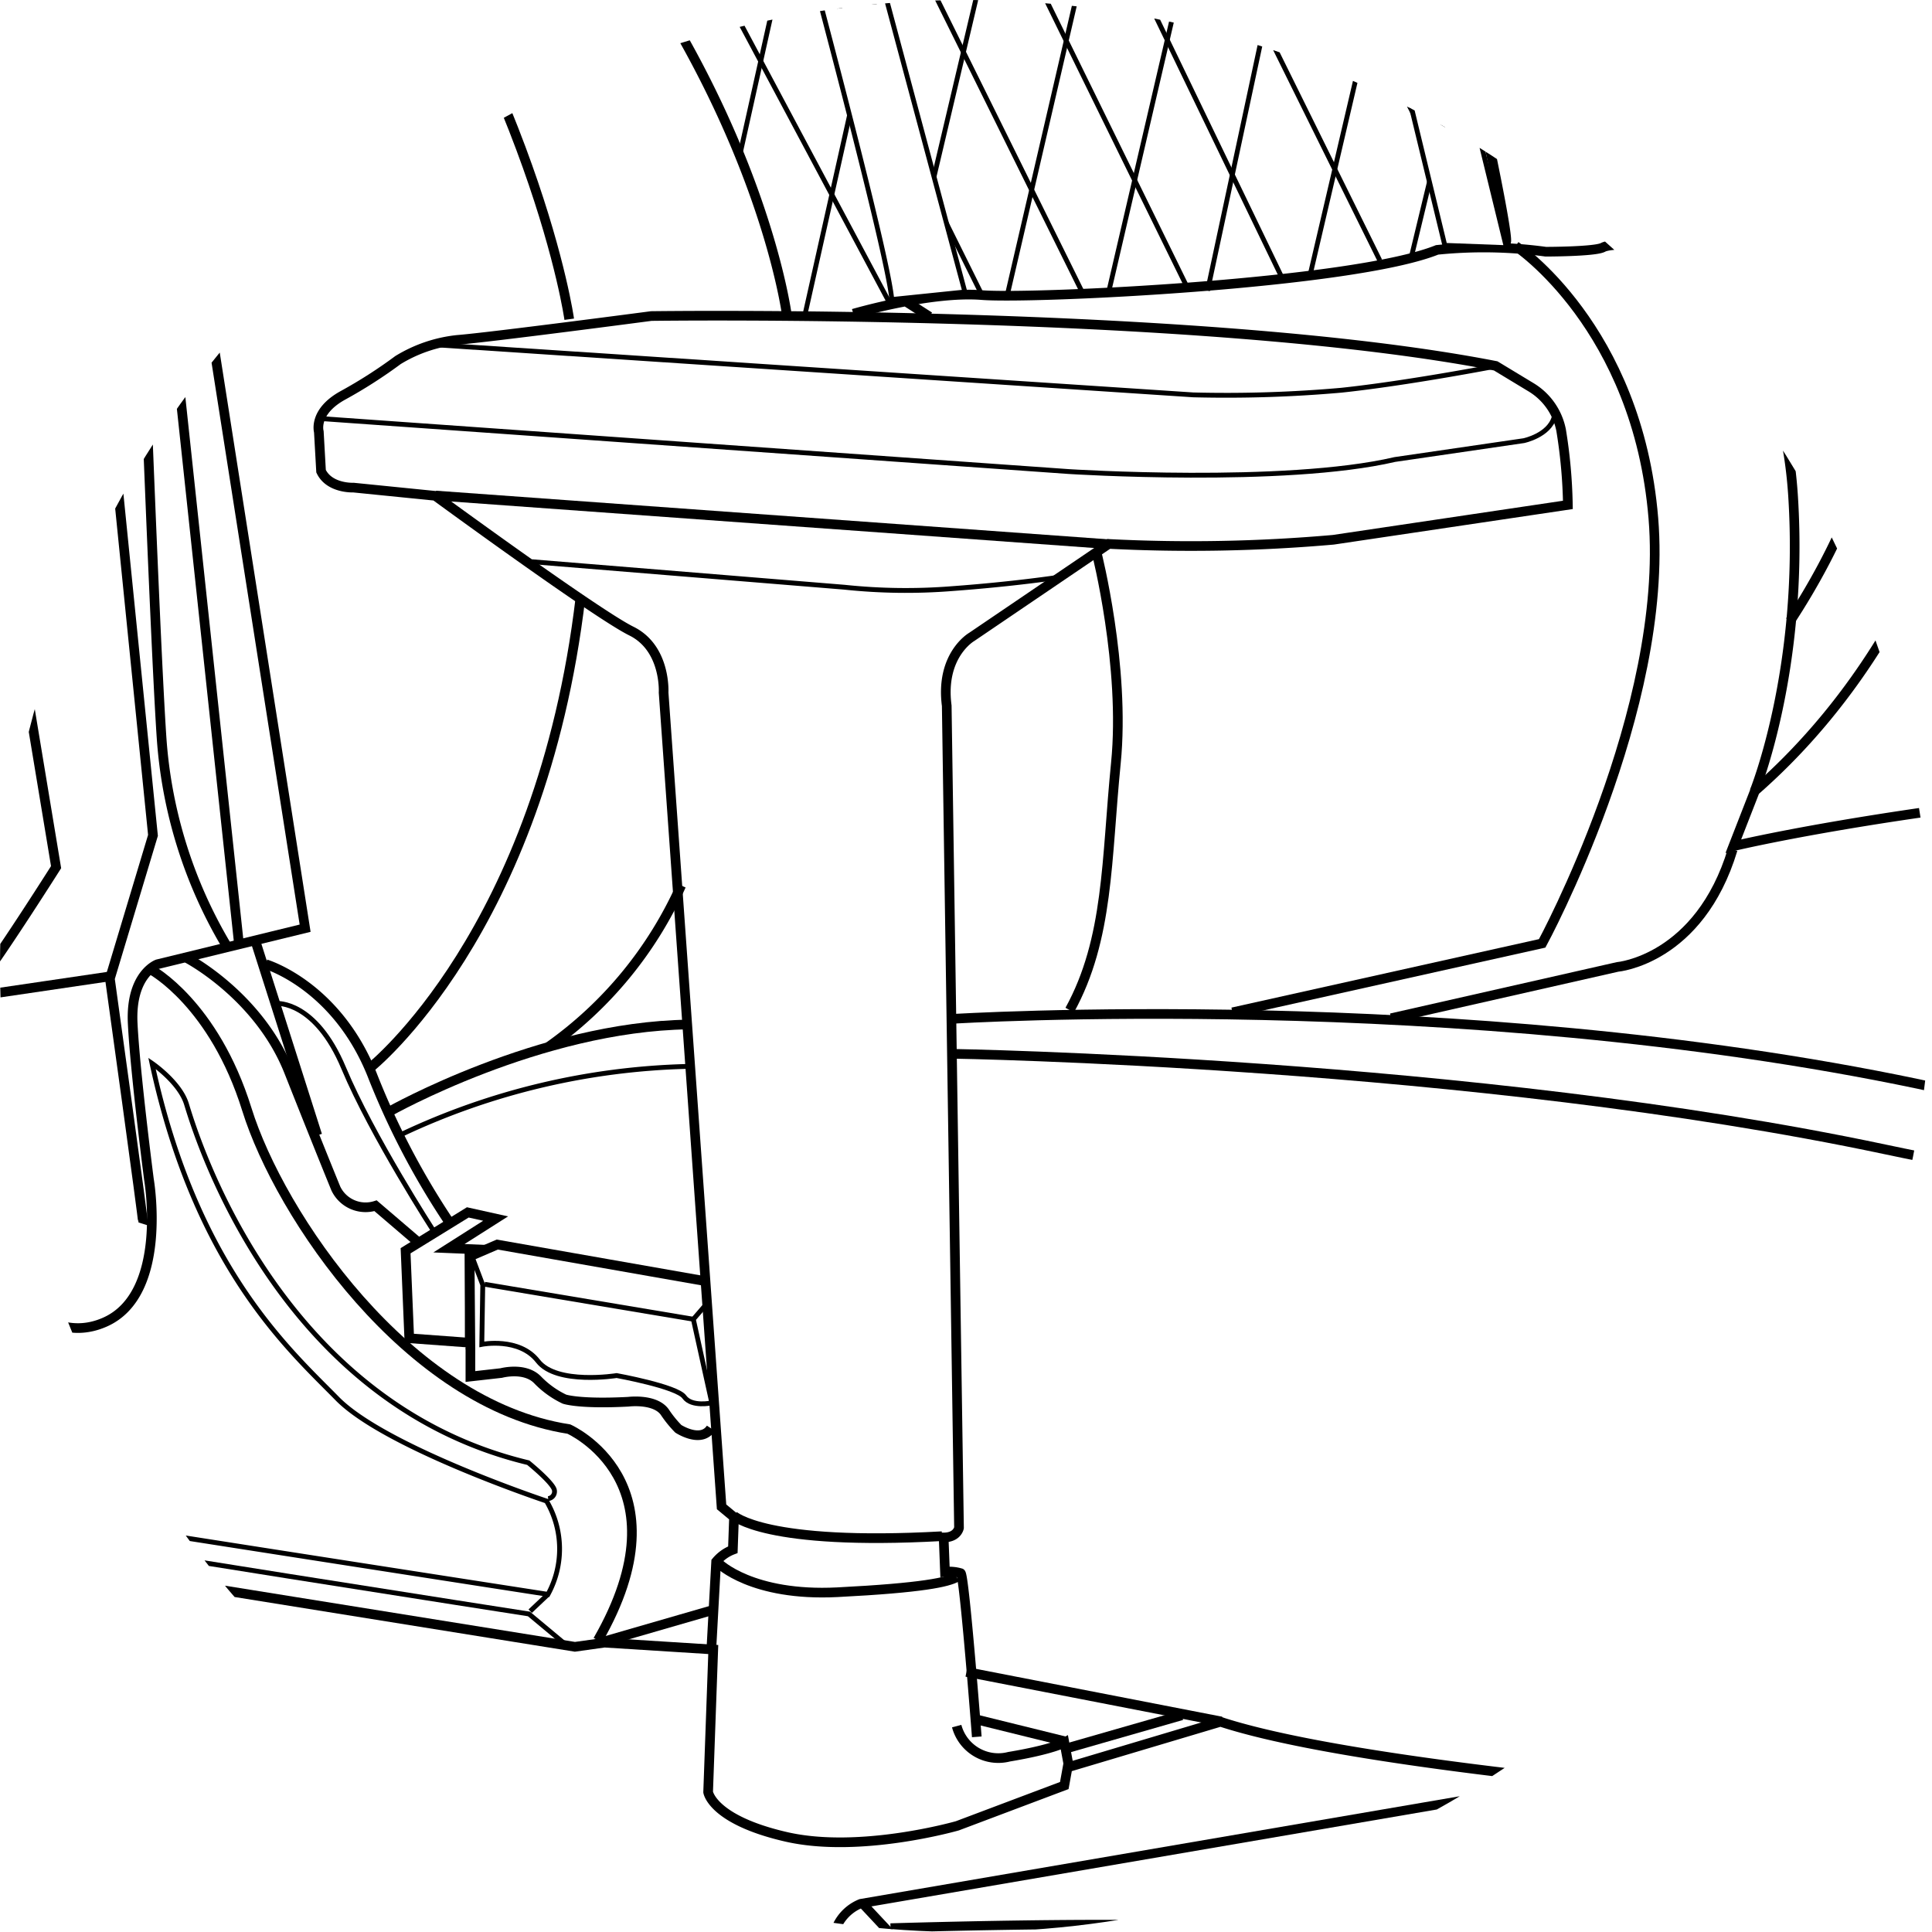 <svg xmlns="http://www.w3.org/2000/svg" xmlns:xlink="http://www.w3.org/1999/xlink" viewBox="0 0 200 200">
  <defs>
    <style>
      .cls-1, .cls-10, .cls-3, .cls-6 {
        fill: #fff;
      }

      .cls-2 {
        clip-path: url(#clip-path);
      }

      .cls-10, .cls-3, .cls-4, .cls-5, .cls-6, .cls-7, .cls-8, .cls-9 {
        stroke: #000;
        stroke-miterlimit: 10;
      }

      .cls-3, .cls-4 {
        stroke-width: 0.95px;
      }

      .cls-4, .cls-5, .cls-7, .cls-8, .cls-9 {
        fill: none;
      }

      .cls-5 {
        stroke-width: 0.48px;
      }

      .cls-10, .cls-8 {
        stroke-width: 0.5px;
      }

      .cls-9 {
        stroke-width: 0.75px;
      }
    </style>
    <clipPath id="clip-path">
      <circle id="Ellipse_36" data-name="Ellipse 36" class="cls-1" cx="100" cy="100" r="100" transform="translate(60 1937)"/>
    </clipPath>
  </defs>
  <g id="braco_4d" data-name="braco 4d" class="cls-2" transform="translate(-60 -1937)">
    <g id="Group_130" data-name="Group 130" transform="translate(15 -314)">
      <rect id="Rectangle_829" data-name="Rectangle 829" class="cls-1" width="450" height="703" transform="translate(0 1950)"/>
      <g id="Prime_evo_diagonal" data-name="Prime evo diagonal" transform="translate(13.516 1966.477)">
        <g id="diagonal">
          <path id="Path_4566" data-name="Path 4566" class="cls-3" d="M206.62,542.35l45.61-7.07a4.68,4.68,0,0,1,2.36-1.76c1.31-.26,17.69-2.65,17.69-2.65l5.85-.09a3.83,3.83,0,0,1,2.35,2.11l1.23,2.07,1.54,3,.95,12.22s-3.85,1.79-12,1.32c0,0-5-.46-6-1.94l-21.93,6.53,65,13.24,1.36-.86,39.57,8.12.44,1.31a3.25,3.25,0,0,1,2.59,1.93l1.41,18.06-7.25,2.32-9.51-1.29s-2.75-.56-3.74-2.69l-.07-4.47L222.64,575.89s-18.53-1.45-21.06,4.91l-2.71,54.06L188.75,637l-11.66-2-.1-54.07s1-6.16-19.41-4.9l-113,16.43.06,3.81s.15,2.21-3.65,3.28a63.778,63.778,0,0,1-9.89,1.52L24,598.55l1.13-16.49a3.48,3.48,0,0,1,2.45-3.38l1-1.44,40-8.24,1,1.06,66-13.82L115.18,550s-1.52,2.53-11.91,1.91c0,0-5.38-.46-6.17-1.64l.66-11.47,3.59-7.33a5.1,5.1,0,0,1,3.93-1.14l19,2.59a12.411,12.411,0,0,1,4.87,2.37l42.9,7"/>
          <path id="Path_4567" data-name="Path 4567" class="cls-3" d="M181.16,508.05v1.38a22.5,22.5,0,0,0,14.25-.21v-1.38a12.71,12.71,0,0,1,7.19,1.74l.42,4.53a2.16,2.16,0,0,1,1,1.06l.23,3.16a3.7,3.7,0,0,1,1.33,1.3l1,26.3c1.1,1.6.64,2.5.64,2.5-3,4.4-17.12,4.61-17.12,4.61-17.07.14-18.39-4-18.58-5.27a1.64,1.64,0,0,1,.87-1.75l-.06-3.46s.22-21.31.27-22.32S174,519,174,519l.31-3.52c0-.6,1.06-.73,1.06-.73l.29-4.48c.4-1.26,5.76-2.18,5.76-2.18"/>
          <path id="Path_4568" data-name="Path 4568" class="cls-4" d="M174.7,515.41s16.54,6.64,28.76-.43"/>
          <path id="Path_4569" data-name="Path 4569" class="cls-4" d="M173.37,519.57s1,5.16,16.9,4.68S205,518.7,205,518.7"/>
          <path id="Path_4570" data-name="Path 4570" class="cls-4" d="M99.26,536.19s-.15.92.53,1.15,16.93,3.77,16.93,3.77a2.16,2.16,0,0,0,1.58-.55,45.869,45.869,0,0,0,2.28-4.33s1-1.84,2.17-1.46c0,0,4.34.38,6,.55"/>
          <path id="Path_4571" data-name="Path 4571" class="cls-4" d="M252.43,535.42a6.06,6.06,0,0,0,2.19-.27c1.14-.38,3.84-1.29,5.21.4a7.5,7.5,0,0,1,1.61,3.36,2.12,2.12,0,0,0,2.49,2c2.26-.39,17.26-3.24,17.26-3.24s1.11-.46,1-1.45"/>
          <path id="Path_4572" data-name="Path 4572" class="cls-4" d="M350.93,578.21s-2.09.1-3.76,4.18a3.13,3.13,0,0,1-3.25,2l-37.47-7.2s-1.67,0-1.46-2c0,0,.38-2.63,1.15-3a23.66,23.66,0,0,0,3.06-2.67"/>
          <path id="Path_4573" data-name="Path 4573" class="cls-4" d="M179.39,617.6l4-2.63a3,3,0,0,1,2.38-.69c1.67.1,4.06.06,4.06.06a4.34,4.34,0,0,1,3,.79l4,2.81,1.36-17.45-.45-1.73s-1.77-3.07-4.71-3.63l-7.7-.12a6.17,6.17,0,0,0-3.74,1.43,22.8,22.8,0,0,0-2.64,2.6L179,618Z"/>
          <path id="Path_4574" data-name="Path 4574" class="cls-4" d="M27.57,578.68s2.29,1,3.9,4.78a3.22,3.22,0,0,0,3.9,1.67c3-.64,36.79-6.52,36.79-6.52s1.42-.55,1.22-1.74-.46-3-.46-3l-2.19-2.59L69.34,570"/>
          <path id="Path_4575" data-name="Path 4575" class="cls-4" d="M25.74,579.73l6.07,7.07-.44,14.25"/>
          <path id="Path_4576" data-name="Path 4576" class="cls-4" d="M32.17,586.79,153,566s16.67-2.64,24.88,3.77l-.35,50.93"/>
          <line id="Line_866" data-name="Line 866" class="cls-4" x1="1.19" y2="42.26" transform="translate(193.28 552.77)"/>
          <line id="Line_867" data-name="Line 867" class="cls-4" x2="0.62" y2="41.99" transform="translate(183.98 552.93)"/>
          <path id="Path_4577" data-name="Path 4577" class="cls-4" d="M352.67,578.97l-6.44,8.09.43,12.64"/>
          <path id="Path_4578" data-name="Path 4578" class="cls-4" d="M345.63,587.07,221.88,565s-17.24-3.2-21.19,4.14l-3.33,48.75"/>
          <line id="Line_868" data-name="Line 868" class="cls-4" x1="100.44" y1="21.5" transform="translate(204.48 550.74)"/>
          <line id="Line_869" data-name="Line 869" class="cls-4" x1="37.3" y1="7.98" transform="translate(206.94 548.07)"/>
          <line id="Line_870" data-name="Line 870" class="cls-4" y1="9.88" x2="53.22" transform="translate(206.91 535.93)"/>
          <line id="Line_871" data-name="Line 871" class="cls-4" y1="13.28" x2="58.41" transform="translate(223.94 538.18)"/>
          <path id="Path_4579" data-name="Path 4579" class="cls-4" d="M266.41,549.51l10.93-3.32s1.9-.81,2.75.38"/>
          <line id="Line_872" data-name="Line 872" class="cls-4" y1="7.77" x2="35.62" transform="translate(135.56 548.25)"/>
          <line id="Line_873" data-name="Line 873" class="cls-4" x1="55.5" y1="13.02" transform="translate(98.14 538.68)"/>
          <path id="Path_4580" data-name="Path 4580" class="cls-4" d="M114.94,550l-11.35-3.58s-2.24-.6-2.79.2"/>
          <path id="Path_4581" data-name="Path 4581" class="cls-4" d="M181.4,636.07l.11,7.22.9.82.72,32.1,10.98-.16-.48-32.46,1.18-.62.01-7.1"/>
          <path id="Path_4582" data-name="Path 4582" class="cls-4" d="M181.59,637s7.34,4.07,13-.19"/>
          <path id="Path_4583" data-name="Path 4583" class="cls-4" d="M194.81,643h5.91s2.27-.15,2.3,1.82.71,39.62.71,39.62-.1,1.73-1.11,1.75-7,.16-7,.16-1.69-1.11-1.63-5.29a32.52,32.52,0,0,0-.08-4.65"/>
          <path id="Path_4584" data-name="Path 4584" class="cls-4" d="M181.51,643.29l-6.33.1s-2-.39-2,2.17.47,39.45.47,39.45,0,1.79,2.24,1.75l6.26-.09a1.4,1.4,0,0,0,1.07-.85c.22-.72-.09-9.61-.09-9.61"/>
          <path id="Path_4585" data-name="Path 4585" class="cls-4" d="M332.66,629.48s-3.37-12.45,6.72-18.57,21.76,2.46,24.3,7.36,9.15,18.56-3.66,26.16S333.8,636.62,332.66,629.48Z"/>
          <path id="Path_4586" data-name="Path 4586" class="cls-4" d="M337.87,599.12s.52,2.32,5.65,2.42,6.09-.15,6.77-2.07"/>
          <line id="Line_874" data-name="Line 874" class="cls-4" x2="0.19" y2="12.53" transform="translate(337.88 599.72)"/>
          <path id="Path_4587" data-name="Path 4587" class="cls-4" d="M350.67,599.53l.08,5.29s-9.38.73-12.44,6.47"/>
          <path id="Path_4588" data-name="Path 4588" class="cls-4" d="M350.92,603.1a12.671,12.671,0,0,1,9.31-.49c5.39,1.67,10,4,14.28,12.95a17.75,17.75,0,0,1-.59,16.48,28.71,28.71,0,0,1-9.51,8.77"/>
          <path id="Path_4589" data-name="Path 4589" class="cls-4" d="M341.58,607.72s12.47-4.25,21,4.28,7.4,16.06,7.4,16.06.1,6.63-3.77,11.4"/>
          <path id="Path_4590" data-name="Path 4590" class="cls-4" d="M351.08,604.06s9.17-1.4,15.77,5.37a24.13,24.13,0,0,1,7,14.4,18.29,18.29,0,0,1-6.05,14.29"/>
          <line id="Line_875" data-name="Line 875" class="cls-4" y1="1.96" x2="3.2" transform="translate(369.52 630.29)"/>
          <path id="Path_4591" data-name="Path 4591" class="cls-4" d="M335.77,627.76s-1.47-12.41,9.6-14.19S361.82,624,361.82,624s5.29,14-6.54,17.82C342.63,645.9,335.93,631.78,335.77,627.76Z"/>
          <path id="Path_4592" data-name="Path 4592" class="cls-4" d="M342.45,627.06a8.39,8.39,0,0,0,6.84,7.86c6.83,1.61,5.77-8,5.77-8s-1.63-5.5-7.13-5.66S342.45,627.06,342.45,627.06Z"/>
          <path id="Path_4593" data-name="Path 4593" class="cls-4" d="M345.92,621.55s1.4-1.21,2.12-1.14,4.45-.89,7.17,3.28c3.54,5.44-1.83,10.57-1.83,10.57"/>
          <path id="Path_4594" data-name="Path 4594" class="cls-5" d="M338.49,617.87l1.1.4,5.06,3.33.83-.51-3.11-4.61-1.96-1"/>
          <path id="Path_4595" data-name="Path 4595" class="cls-5" d="M342.34,614.47l1.19.88,2.72,4.1s1.26.27,1.33-.62h0l-1-3.85-.95-1.33"/>
          <path id="Path_4596" data-name="Path 4596" class="cls-5" d="M347.28,613.32l.73,1.25,1.06,4.2s.85.9,1.41.21l.63-3.76-.3-1.27"/>
          <path id="Path_4597" data-name="Path 4597" class="cls-5" d="M352.65,614.62l.09,1-.57,4.13s.65.84,1.2.67l1.88-3.07.33-1"/>
          <path id="Path_4598" data-name="Path 4598" class="cls-5" d="M357,617.63l-.2.92-1.85,2.7s0,1.27,1.19,1.21l3.17-2.27"/>
          <path id="Path_4599" data-name="Path 4599" class="cls-5" d="M360.5,622.08l-3.36,1.84s-1,1.51.55,1.68l4.26-1.1"/>
          <path id="Path_4600" data-name="Path 4600" class="cls-5" d="M362.49,627.3l-4-.16s-1.76.66-.27,1.66l4.78,1.86"/>
          <path id="Path_4601" data-name="Path 4601" class="cls-5" d="M361.84,636l-1.18-1.49-3.48-2.87s-.76-1.6.66-1.37,4.83,2.62,4.83,2.62"/>
          <path id="Path_4602" data-name="Path 4602" class="cls-5" d="M358.07,640.5l-.13-1.79a3.71,3.71,0,0,0-.62-1.7c-.53-.69-1.71-2.46-1.71-2.46s-.71-2.29,1.4-1.38l2.83,3.26.92,1.64"/>
          <path id="Path_4603" data-name="Path 4603" class="cls-5" d="M353.1,642.2l.49-1.76a4.29,4.29,0,0,0-.13-2.3l-.74-2.46s.34-1.53,1.61-.6l1.37,2.55a4.619,4.619,0,0,1,.66,1.74l.14,1.71"/>
          <path id="Path_4604" data-name="Path 4604" class="cls-5" d="M347.82,642l.9-1.38a3.59,3.59,0,0,0,.57-2l.44-3.31"/>
          <path id="Path_4605" data-name="Path 4605" class="cls-5" d="M351.03,635.31l1.09,4.16-.77,2.78"/>
          <path id="Path_4606" data-name="Path 4606" class="cls-5" d="M342.69,639.35l1.32-1.13,2.44-4.02"/>
          <path id="Path_4607" data-name="Path 4607" class="cls-5" d="M348.06,634.86l-.75,4.52-2.05,1.65"/>
          <path id="Path_4608" data-name="Path 4608" class="cls-5" d="M339.01,635.13l1.51-1.35,3.25-2.08"/>
          <path id="Path_4609" data-name="Path 4609" class="cls-5" d="M345.17,633.21l-2.2,3.16-1.17,1.78"/>
          <path id="Path_4610" data-name="Path 4610" class="cls-5" d="M338,633.3l1.2-.9a7.573,7.573,0,0,1,1.59-.88A13.916,13.916,0,0,0,343,630.3"/>
          <path id="Path_4611" data-name="Path 4611" class="cls-5" d="M342.53,628.71l-2.72.26-3.15,1.02"/>
          <path id="Path_4612" data-name="Path 4612" class="cls-5" d="M335.98,627.84l2.91-.72,3.26-.15"/>
          <path id="Path_4613" data-name="Path 4613" class="cls-5" d="M342.49,625.65l-4.48-1.33-2.01-.07"/>
          <path id="Path_4614" data-name="Path 4614" class="cls-5" d="M336.29,622.18l2.11.23,4.42,1.5"/>
          <path id="Path_4615" data-name="Path 4615" class="cls-5" d="M343.42,622.81l-3.62-2.79-2.22-.49"/>
          <path id="Path_4616" data-name="Path 4616" class="cls-4" d="M47.66,630.23s3-12.54-7.28-18.36S18.71,615,16.31,620s-8.58,18.82,4.45,26S46.73,637.4,47.66,630.23Z"/>
          <path id="Path_4617" data-name="Path 4617" class="cls-4" d="M41.54,600s-.44,2.33-5.57,2.59-6.09,0-6.83-1.87"/>
          <line id="Line_876" data-name="Line 876" class="cls-4" x2="0.19" y2="12.53" transform="translate(41.55 600.64)"/>
          <path id="Path_4618" data-name="Path 4618" class="cls-4" d="M28.76,600.83l.08,5.29s9.4.45,12.62,6.09"/>
          <path id="Path_4619" data-name="Path 4619" class="cls-4" d="M28.61,604.41a12.61,12.61,0,0,0-9.31-.22C14,606,9.42,608.48,5.42,617.57A17.72,17.72,0,0,0,6.5,634a28.68,28.68,0,0,0,9.76,8.49"/>
          <path id="Path_4620" data-name="Path 4620" class="cls-4" d="M38.09,608.74s-12.59-3.87-20.82,4.91-6.92,16.28-6.92,16.28.1,6.62,4.11,11.28"/>
          <path id="Path_4621" data-name="Path 4621" class="cls-4" d="M28.49,605.37s-9.21-1.12-15.61,5.84a24.19,24.19,0,0,0-6.53,14.6,18.33,18.33,0,0,0,6.49,14.11"/>
          <line id="Line_877" data-name="Line 877" class="cls-4" x1="3.25" y1="1.86" transform="translate(7.64 632.24)"/>
          <path id="Path_4622" data-name="Path 4622" class="cls-4" d="M44.49,628.6s1.11-12.45-10-13.89-16.13,10.92-16.13,10.92-4.87,14.17,7.06,17.62C38.18,646.94,44.45,632.62,44.49,628.6Z"/>
          <path id="Path_4623" data-name="Path 4623" class="cls-4" d="M37.8,628.11a8.39,8.39,0,0,1-6.6,8c-6.78,1.81-6-7.79-6-7.79s1.47-5.55,7-5.87S37.8,628.11,37.8,628.11Z"/>
          <path id="Path_4624" data-name="Path 4624" class="cls-4" d="M34.17,622.7s-1.44-1.16-2.15-1.07-4.48-.77-7.08,3.48c-3.37,5.55,2.15,10.52,2.15,10.52"/>
          <path id="Path_4625" data-name="Path 4625" class="cls-5" d="M41.48,618.8l-1.08.43-4.97,3.48-.84-.48,2.97-4.71,1.94-1.06"/>
          <path id="Path_4626" data-name="Path 4626" class="cls-5" d="M37.53,615.52l-1.16.91-2.6,4.18s-1.25.3-1.34-.58h0l.88-3.87.91-1.37"/>
          <path id="Path_4627" data-name="Path 4627" class="cls-5" d="M32.57,614.52l-.7,1.26L30.94,620s-.83.93-1.41.26l-.73-3.75.26-1.27"/>
          <path id="Path_4628" data-name="Path 4628" class="cls-5" d="M27.24,616l-.07.95.7,4.11s-.63.87-1.18.72l-2-3-.35-1"/>
          <path id="Path_4629" data-name="Path 4629" class="cls-5" d="M23,619.12l.23.91,1.93,2.63s0,1.28-1.16,1.25l-3.23-2.18"/>
          <path id="Path_4630" data-name="Path 4630" class="cls-5" d="M19.61,623.66,23,625.4s1,1.48-.49,1.7l-4.29-1"/>
          <path id="Path_4631" data-name="Path 4631" class="cls-5" d="M17.78,628.94l4-.28s1.78.61.33,1.65l-4.73,2"/>
          <path id="Path_4632" data-name="Path 4632" class="cls-5" d="M18.69,637.62l1.13-1.53,3.39-3s.72-1.62-.69-1.34-4.76,2.75-4.76,2.75"/>
          <path id="Path_4633" data-name="Path 4633" class="cls-5" d="M22.59,642l.07-1.79a3.86,3.86,0,0,1,.57-1.72c.51-.7,1.64-2.51,1.64-2.51s.65-2.31-1.44-1.34L20.7,638l-.87,1.66"/>
          <path id="Path_4634" data-name="Path 4634" class="cls-5" d="M27.61,643.56l-.55-1.75a4.32,4.32,0,0,1,.07-2.3l.66-2.48s-.38-1.53-1.62-.55l-1.3,2.58a4.68,4.68,0,0,0-.61,1.76l-.09,1.71"/>
          <path id="Path_4635" data-name="Path 4635" class="cls-5" d="M32.87,643.18l-.93-1.36a3.55,3.55,0,0,1-.63-2l-.54-3.29"/>
          <path id="Path_4636" data-name="Path 4636" class="cls-5" d="M29.47,636.61l-.97,4.19.86,2.75"/>
          <path id="Path_4637" data-name="Path 4637" class="cls-5" d="M37.92,640.4l-1.34-1.1-2.57-3.94"/>
          <path id="Path_4638" data-name="Path 4638" class="cls-5" d="M32.43,636.07l.88,4.5,2.1,1.58"/>
          <path id="Path_4639" data-name="Path 4639" class="cls-5" d="M41.48,636.07l-1.55-1.31-3.31-1.98"/>
          <path id="Path_4640" data-name="Path 4640" class="cls-5" d="M35.27,634.33l2.29,3.09,1.22,1.75"/>
          <path id="Path_4641" data-name="Path 4641" class="cls-5" d="M42.45,634.2l-1.23-.85a7.338,7.338,0,0,0-1.62-.83,14.427,14.427,0,0,1-2.21-1.17"/>
          <path id="Path_4642" data-name="Path 4642" class="cls-5" d="M37.77,629.76l2.72.17,3.18.93"/>
          <path id="Path_4643" data-name="Path 4643" class="cls-5" d="M44.3,628.68l-2.94-.63L38.1,628"/>
          <path id="Path_4644" data-name="Path 4644" class="cls-5" d="M37.72,626.69l4.44-1.45,2-.13"/>
          <path id="Path_4645" data-name="Path 4645" class="cls-5" d="M43.81,623.04l-2.1.29-4.37,1.64"/>
          <path id="Path_4646" data-name="Path 4646" class="cls-5" d="M36.7,623.88l3.54-2.89,2.2-.55"/>
          <path id="Path_4647" data-name="Path 4647" class="cls-4" d="M203.43,656.45l.83-.01.24,15.69-.72.01"/>
          <path id="Path_4648" data-name="Path 4648" class="cls-4" d="M172.94,657.25l-.83.01.23,15.7.72-.01"/>
          <path id="Path_4649" data-name="Path 4649" class="cls-4" d="M269.24,551.32s0,2.15,5.52,2.19,5-2,5-2"/>
          <line id="Line_878" data-name="Line 878" class="cls-4" x2="0.13" y2="9.31" transform="translate(269.13 551.56)"/>
          <path id="Path_4650" data-name="Path 4650" class="cls-4" d="M280.17,551.52l.26,5.66a20.471,20.471,0,0,0-5.07,5.21"/>
          <path id="Path_4651" data-name="Path 4651" class="cls-4" d="M269.06,555s-3.07,2.25-4,5.07"/>
          <path id="Path_4652" data-name="Path 4652" class="cls-4" d="M280.35,552.17l15.24,5.38s4.57,2.08,5.76,10"/>
          <path id="Path_4653" data-name="Path 4653" class="cls-4" d="M280.43,557.18s4.05-2.74,8.05-2.18"/>
          <path id="Path_4654" data-name="Path 4654" class="cls-4" d="M284.29,564s2.51-3.83,6.66-3.65a8.61,8.61,0,0,1,7.86,6.57"/>
          <line id="Line_879" data-name="Line 879" class="cls-4" x2="0.27" y2="2.32" transform="translate(286.41 562.08)"/>
          <path id="Path_4655" data-name="Path 4655" class="cls-4" d="M288.33,560.99l-.48,1.3.18,2.42"/>
          <path id="Path_4656" data-name="Path 4656" class="cls-4" d="M290.6,560.55l-.88,1.18-.85,3.12"/>
          <path id="Path_4657" data-name="Path 4657" class="cls-4" d="M292.36,560.74l-1.14,1.36-.83,2.99"/>
          <path id="Path_4658" data-name="Path 4658" class="cls-4" d="M291.04,565.3l1.45-2.37,1.79-1.46"/>
          <path id="Path_4659" data-name="Path 4659" class="cls-4" d="M295.83,562.42l-2.01,1.39-1.23,1.77"/>
          <path id="Path_4660" data-name="Path 4660" class="cls-4" d="M293.84,566.12l1.76-1.42,1.8-.46"/>
          <path id="Path_4661" data-name="Path 4661" class="cls-4" d="M296.06,566.46l.79-.49,1.42-.11"/>
          <path id="Path_4662" data-name="Path 4662" class="cls-4" d="M268.25,582.45s2.67,2.95,8.08,2.75"/>
          <path id="Path_4663" data-name="Path 4663" class="cls-4" d="M271.8,582.87s.54,1.79,4.41,2.41a17.79,17.79,0,0,0,9.49,4c5.82.59,8.43-3,8.43-3"/>
          <path id="Path_4664" data-name="Path 4664" class="cls-4" d="M277.86,583.94s1.64,3.09,7.61,5.38"/>
          <path id="Path_4665" data-name="Path 4665" class="cls-4" d="M275.19,583.36a8.122,8.122,0,0,0,1,1.92"/>
          <path id="Path_4666" data-name="Path 4666" class="cls-4" d="M103.47,563c.12-2.45-1.84-6.68-1.84-6.68l.17-4.3s.51,2.26,5.92,1.9,4.37-2.44,4.37-2.44l.5,6.19a9.14,9.14,0,0,1-.55,3.54"/>
          <path id="Path_4667" data-name="Path 4667" class="cls-4" d="M101.51,553.67l-8.74,1s-3.88,1.29-3.46,11"/>
          <path id="Path_4668" data-name="Path 4668" class="cls-4" d="M97.17,564.12s-.16-7.72-4.4-9.49"/>
          <path id="Path_4669" data-name="Path 4669" class="cls-4" d="M112.51,552.31l1.51-.18s3.87.93,4.68,7.49"/>
          <path id="Path_4670" data-name="Path 4670" class="cls-4" d="M101.63,556.29a9.74,9.74,0,0,0-2.74-2.19"/>
          <path id="Path_4671" data-name="Path 4671" class="cls-4" d="M95.42,564.46s-.21-4.65-3-6.2-2.71,7.32-2.71,7.32"/>
          <path id="Path_4672" data-name="Path 4672" class="cls-4" d="M90.58,559.78l2,.88a3.51,3.51,0,0,1,1.2,1.78c.23,1,.45,2.22.45,2.22"/>
          <path id="Path_4673" data-name="Path 4673" class="cls-4" d="M89.83,563.07s2.09,0,3,1l.33.79"/>
          <path id="Path_4674" data-name="Path 4674" class="cls-4" d="M93.39,585.42s1.06,2.09,2.54,2.35,6.47-.61,6.47-.61a9.84,9.84,0,0,0,1.75-3.21"/>
          <path id="Path_4675" data-name="Path 4675" class="cls-4" d="M98.76,584.58a3.86,3.86,0,0,1-2.67,3.21"/>
          <path id="Path_4676" data-name="Path 4676" class="cls-4" d="M109.07,583.16a4.25,4.25,0,0,0,2.87,2.81l5.64-.55s2.68-1.83,2.49-3.7"/>
          <path id="Path_4677" data-name="Path 4677" class="cls-4" d="M114.63,582.36s-.36,2.95-2.57,3.7"/>
          <path id="Path_4678" data-name="Path 4678" class="cls-4" d="M203,469.37c3.78,5.23,7.7,6.51,7.7,6.51a10.91,10.91,0,0,0,9.56-1.85l1.29-2.91"/>
          <path id="Path_4679" data-name="Path 4679" class="cls-3" d="M282.41,456.67l-.75,8.28a7.361,7.361,0,0,1-1.79,2.58c-1.26,1.13-22.74,12.19-22.74,12.19l-1.83,5-10.85,3.66,1.09,3.64s-.14,1.6-8.37,4.82l1.34,31-4.24,3.56s-7,2.65-17.88,1.94l-5.7-3.49-2.68-25-2.63-.44-.76-2.69-2,4.16s-17.5,5.52-28.73-.68L170,487.07l-8.1,1.16s.15,10.1-12.83,14.83l-6,1.44s-1,.82-5.27-1-16-10.11-16-10.11-4.45.23-4.09-7.81a4.61,4.61,0,0,1,2.88-4l73.74-12.64"/>
          <path id="Path_4680" data-name="Path 4680" class="cls-4" d="M170,487.07l30.35-3.71s8.21-9.56-2.91-14.76"/>
          <path id="Path_4681" data-name="Path 4681" class="cls-4" d="M173.42,503.08a8,8,0,0,0,2.94-4.44c.56-2.76,28-16.66,28-16.66s6.16-3.55,8.78-3.59,15.12-3.21,15.12-3.21l52.68-9"/>
          <path id="Path_4682" data-name="Path 4682" class="cls-4" d="M257.13,479.73l-35.65,6.36-25.67,11.72,2.51,4.14,6.31-1.11"/>
          <line id="Line_880" data-name="Line 880" class="cls-4" y1="10.42" x2="6.65" transform="translate(221.83 475.48)"/>
          <path id="Path_4683" data-name="Path 4683" class="cls-4" d="M206.11,504.28l12.49-4.69,11.19-4.21s8.56-2.44,10.94-2.72,3.52-.41,3.76.07"/>
          <path id="Path_4684" data-name="Path 4684" class="cls-4" d="M218.88,499.85s15.45-.53,18.16-2.72"/>
          <path id="Path_4685" data-name="Path 4685" class="cls-4" d="M197.82,500.82l24.48-11.46,33.22-5.87"/>
          <path id="Path_4686" data-name="Path 4686" class="cls-4" d="M282.41,456.91s16.83-2.8,28.68-3.3c0,0,3.89-.53,5.19,1,0,0,7.93,9,8.84,16.5,0,0,1.24,3-1.12,4.63s-20.85.31-34.82-7.91l-12.78,1.94"/>
          <path id="Path_4687" data-name="Path 4687" class="cls-4" d="M317.1,456.07s-25.61,6.51-27.18,8.12-2.51,1.87-1.22,3.45"/>
          <path id="Path_4688" data-name="Path 4688" class="cls-4" d="M120.92,481.74l17.63,18.85s1.47,2.05,5.75,1.27,12.52-3.77,15.41-7.23"/>
          <path id="Path_4689" data-name="Path 4689" class="cls-4" d="M123.67,484.1s32.21-1,36.61.33c0,0,2.07.13,2.08.85a25.087,25.087,0,0,1-.44,3"/>
          <path id="Path_4690" data-name="Path 4690" class="cls-4" d="M175.66,510.11s12.94,5.94,26.86-.58"/>
          <path id="Path_4691" data-name="Path 4691" class="cls-6" d="M147.28,87C149,104.21,159,111.56,159,111.56l40.64,25.9s17.17,10.87,9,42.12-6.29,47.85-6.29,47.85,3.44,20.95,20.65,43.07,15.15,43.9,15.15,43.9c-.25,3.8-3,32.75-25,52l-2.23,5.72s27.22-6.59,74.82-8.18,73.42,10.41,73.42,10.41,10.95,5,18.65,18.59-3.74,50.82-3.74,50.82-72,16.2-82.15,24-42.68,5.39-42.68,5.39-70.93-3.69-91.41-10.39L142,467.48l-.34,1.88-11.07,4.17s-10.08,2.9-17.73,1.14-8.07-4.63-8.07-4.63l.53-14.76-11.26-.71L91,455l-53.39-8.58s-7.38-.14-8.36-7.5-2.93-28.83-2.93-28.83-1.49-7.36,1.92-13.41l-.43-3.74a8.86,8.86,0,0,1,1.65-6.9c2.51-3.35,7.83-11.75,7.83-11.75l-12.55-75.7,2.32-3.91L3,175.9S-7.07,135.79,13.08,112A69.94,69.94,0,0,0,24.91,84C28.16,66.76,35,32.4,35,32.4S40.34,3.57,63.05,1s44.1,6.09,44.1,6.09,13.33,5.56,18.53,18.73c2.18,5.53,4,11.35,5.41,16.25"/>
          <path id="Path_4692" data-name="Path 4692" class="cls-7" d="M85.31,1.52s-18-5.6-22.79,14.1c0,0-12.36,42.94-18.6,77.41,0,0-5,9.45-8.5,25.13s-4.49,17.32-2.39,32,6.44,46.16,6.44,46.16,5.18,37.17,26.38,67.11,24.56,54.14,24.56,54.14"/>
          <path id="Path_4693" data-name="Path 4693" class="cls-7" d="M69.81,395.05s17.67-14,21.77-48.71"/>
          <path id="Path_4694" data-name="Path 4694" class="cls-7" d="M27,294.5s1.35-4.09,6.72-4.55a59.85,59.85,0,0,1,9.12-.13l6.83,5.33,13.4,85.46-15.28,3.73s-2.82,1-2.57,6.12S46.9,406.6,46.9,406.6s2.07,11.89-4.58,14.8-11.39-5.64-11.39-5.64l-2.85-19.09"/>
          <path id="Path_4695" data-name="Path 4695" class="cls-8" d="M26.41,402.41,29.63,428S31,440.59,40.51,442.12s47.7,7.45,47.7,7.45a9.78,9.78,0,0,0-.15-9.66s-16.72-5.56-21.66-10.6S51.78,415.78,47.22,394.6c0,0,2.86,1.95,3.56,4.19s8.88,30.79,35.39,37.15c0,0,2.62,2.12,2.71,2.87a.74.74,0,0,1-.65.85"/>
          <path id="Path_4696" data-name="Path 4696" class="cls-7" d="M47.16,384.93s6.47,3.49,9.88,14.44,16.62,30.5,33.33,33.09c0,0,12.42,5.48,3,21.87"/>
          <path id="Path_4697" data-name="Path 4697" class="cls-8" d="M29.19,437.79s.9,4.48,4.58,5.35,52.47,8.46,52.47,8.46l3.54,2.95"/>
          <line id="Line_881" data-name="Line 881" class="cls-8" y1="1.74" x2="1.84" transform="translate(86.37 449.57)"/>
          <path id="Path_4698" data-name="Path 4698" class="cls-7" d="M112.94,317.15s-2.4-18.76-18.4-40.52-17.42-61.75-17.42-61.75-.76-39.66,8-45.12,51.48-1.44,55.89,3.83,28.27,39.75,36.16,55.3a229.18,229.18,0,0,0,33.73,48.33c12.87,13.81,25.95,40.95,5.9,71.59"/>
          <path id="Path_4699" data-name="Path 4699" class="cls-7" d="M43,95.79a12.22,12.22,0,0,1,5.17,3.55c1.92,2.47,21.83,30.3,39.79,68.91"/>
          <path id="Path_4700" data-name="Path 4700" class="cls-7" d="M159,111.56c-2.79,18.2-9.39,39.22-17.71,61.52"/>
          <path id="Path_4701" data-name="Path 4701" class="cls-7" d="M187.38,309.58c1-.29-19-93.71-37.15-116a44.28,44.28,0,0,0-26.11-18.2s-13.1-1.14-22.85-1.24-13.73,12.62-13.73,12.62a150.09,150.09,0,0,0-8,47.62"/>
          <path id="Path_4702" data-name="Path 4702" class="cls-7" d="M71.81,399.58s15.56-8.79,30.94-9"/>
          <path id="Path_4703" data-name="Path 4703" class="cls-7" d="M102,376.19A40.9,40.9,0,0,1,88.25,392.9"/>
          <path id="Path_4704" data-name="Path 4704" class="cls-7" d="M105.13,455.11l.49-8.92a4.14,4.14,0,0,1,1.73-1.24l.12-3.37-1.29-1.07-6-84.29s.27-4.59-3.34-6.37-20.3-14-20.3-14L68.08,335s-2.5.12-3.36-1.7l-.23-4.08s-.61-2.08,2.53-3.79a49.673,49.673,0,0,0,5.66-3.63,14.71,14.71,0,0,1,6.13-2.09c3.33-.26,20.09-2.47,20.09-2.47s56.83-.8,87.42,5.16l3.62,2.19a6.69,6.69,0,0,1,3.15,4.46,53.194,53.194,0,0,1,.7,7.74l-24.28,3.61a168.073,168.073,0,0,1-23.25.43l-14.19,9.63s-3.27,1.88-2.58,7.12l1.27,85.1s-.16,1-1.59,1l.14,3.56a4,4,0,0,1,1.63.14c.38.24,1.66,16.94,1.66,16.94"/>
          <path id="Path_4705" data-name="Path 4705" class="cls-7" d="M130.52,463.21a4.46,4.46,0,0,0,5.42,3.17c4.49-.75,5.73-1.46,5.73-1.46l.47,2.53"/>
          <line id="Line_882" data-name="Line 882" class="cls-7" x1="9.32" y1="2.3" transform="translate(132.6 462.53)"/>
          <line id="Line_883" data-name="Line 883" class="cls-7" y1="3.36" x2="11.71" transform="translate(142.11 462.09)"/>
          <line id="Line_884" data-name="Line 884" class="cls-7" x1="26.39" y1="5.13" transform="translate(131.53 457.6)"/>
          <path id="Path_4706" data-name="Path 4706" class="cls-7" d="M105.87,446.35s3.43,3.45,12.3,3,11.44-1.05,12.35-1.56"/>
          <path id="Path_4707" data-name="Path 4707" class="cls-7" d="M107.42,441.41s3.22,3.16,21.58,2.14"/>
          <line id="Line_885" data-name="Line 885" class="cls-7" x2="69.67" y2="5.04" transform="translate(76.59 335.82)"/>
          <path id="Path_4708" data-name="Path 4708" class="cls-8" d="M86.53,342.67l32.35,2.64a60.455,60.455,0,0,0,11.13.15c6.43-.47,10.92-1.16,10.92-1.16"/>
          <path id="Path_4709" data-name="Path 4709" class="cls-8" d="M73.12,401.92a73.43,73.43,0,0,1,29.48-7"/>
          <path id="Path_4710" data-name="Path 4710" class="cls-7" d="M130,390s52.35-3.28,100.13,6.75l32,7s21.16,2.68,22.92,2.78,19.66,19,6.94,55c0,0-23.68,12.35-79.49,8.94"/>
          <path id="Path_4711" data-name="Path 4711" class="cls-8" d="M290.56,468.76a5.57,5.57,0,0,0,1.39-7.14"/>
          <path id="Path_4712" data-name="Path 4712" class="cls-7" d="M130,393.61s54,.86,96.6,9.89,58.95,3.37,58.95,3.37"/>
          <path id="Path_4713" data-name="Path 4713" class="cls-7" d="M175.49,389.93l23.43-5.31s8.47-.72,11.93-12.15"/>
          <path id="Path_4714" data-name="Path 4714" class="cls-7" d="M238.75,398.28s33.27-2.08,79-8.43c45.41-6.3,54.71-3.12,61.09,5.37"/>
          <path id="Path_4715" data-name="Path 4715" class="cls-7" d="M369.07,381.59a13,13,0,0,1,3.05,7.86"/>
          <path id="Path_4716" data-name="Path 4716" class="cls-7" d="M119.82,317s8-2.35,13.3-1.93,38.36-1.15,47.13-4.68a47.489,47.489,0,0,1,11.25.19s5.12,0,5.93-.45,5.37-.53,7.21,1.25S216,318.15,217.11,336s-4,30.44-4,30.44"/>
          <path id="Path_4717" data-name="Path 4717" class="cls-7" d="M188.39,310s12.62,8.36,14.25,28.18-11.51,44-11.51,44l-32.06,7.14"/>
          <path id="Path_4718" data-name="Path 4718" class="cls-7" d="M145,341.71s3,11.79,2,21.81-.72,18.18-4.78,25.57"/>
          <line id="Line_886" data-name="Line 886" class="cls-7" x2="2.28" y2="1.46" transform="translate(125.42 315.84)"/>
          <line id="Line_887" data-name="Line 887" class="cls-7" y1="3.25" x2="11.24" transform="translate(93.87 451.24)"/>
          <path id="Path_4719" data-name="Path 4719" class="cls-7" d="M46.3,411.22c.06-.19-3.44-25.39-3.44-25.39L47.32,371l-7.63-75.71s-2.78-2-3.28-2.33-2.49-3.2-4.32-2.68"/>
          <path id="Path_4720" data-name="Path 4720" class="cls-7" d="M39.82,295.24l5.46-.21,1.7.54,2.56-.32"/>
          <line id="Line_888" data-name="Line 888" class="cls-7" x2="9.2" y2="86.04" transform="translate(47 296)"/>
          <path id="Path_4721" data-name="Path 4721" class="cls-7" d="M54.87,382.31a48.55,48.55,0,0,1-6.66-21.4c-.85-12.57-2.73-65.6-2.73-65.6"/>
          <line id="Line_889" data-name="Line 889" class="cls-7" y1="2.09" x2="14.18" transform="translate(28.53 385.62)"/>
          <path id="Path_4722" data-name="Path 4722" class="cls-7" d="M79.91,410.03,73.47,414l.38,9.06,6.26.46-.01-8.93,1.24-.71-3.38-.14,4.83-3.07Z"/>
          <path id="Path_4723" data-name="Path 4723" class="cls-7" d="M80.18,424.09v2.93l3.19-.36s2.43-.66,3.76.7a9.6,9.6,0,0,0,2.78,2s1.51.54,6.63.27c0,0,2.74-.35,3.76,1.07a11.65,11.65,0,0,0,1.4,1.73s2.34,1.53,3.38-.05"/>
          <path id="Path_4724" data-name="Path 4724" class="cls-7" d="M104.24,417.1l-21.28-3.74-2.86,1.23.08,9.59"/>
          <path id="Path_4725" data-name="Path 4725" class="cls-8" d="M80.35,414.61l1.11,2.93-.1,6.15s3.87-.77,5.81,1.73,8.15,1.5,8.15,1.5,6.24,1.13,7,2.21,2.85.62,2.85.62l-1.91-8.66,1.26-1.46"/>
          <line id="Line_890" data-name="Line 890" class="cls-8" x2="21.61" y2="3.62" transform="translate(81.65 417.47)"/>
          <path id="Path_4726" data-name="Path 4726" class="cls-7" d="M50.85,383.71s7.43,3.87,10.55,11.75,4.85,12.1,4.85,12.1a3.41,3.41,0,0,0,4.11,1.78l4.3,3.68"/>
          <line id="Line_891" data-name="Line 891" class="cls-7" x2="6.3" y2="19.78" transform="translate(58.03 382.27)"/>
          <path id="Path_4727" data-name="Path 4727" class="cls-7" d="M59,384.34s7.28,2.14,11,11.42a79.771,79.771,0,0,0,7.89,15.13"/>
          <path id="Path_4728" data-name="Path 4728" class="cls-8" d="M60.13,388.4s4-.31,6.93,6.69S76.4,412,76.4,412"/>
          <path id="Path_4729" data-name="Path 4729" class="cls-6" d="M308,363.87l.34-33a6.51,6.51,0,0,1,2.6-4.54c2.4-1.62,15.52-10.32,15.52-10.32l7,.15s7.34.14,11.33-.25,15.56-1.82,15.56-1.82a1.83,1.83,0,0,0,1.22-1.68c.07-1.34.05-2.25.05-2.25a3.5,3.5,0,0,0-2.12-2.56c-2-1-7.48-4.22-7.48-4.22s-56.32-4.41-80.7-1.79l-13.81,1.7s-3.82,1.14-4.18,4.56a23.46,23.46,0,0,0-.09,5.34l10.18.68.29.19,18.65,12.2a6.37,6.37,0,0,1,2.16,5.3c-.2,3.5,1.06,32.24,1.06,32.24"/>
          <line id="Line_892" data-name="Line 892" class="cls-7" x1="62.45" y1="1.98" transform="translate(263.37 314.03)"/>
          <line id="Line_893" data-name="Line 893" class="cls-8" x2="82.95" y2="2.33" transform="translate(254.42 305.26)"/>
          <path id="Path_4730" data-name="Path 4730" class="cls-8" d="M258.8,303.34s61.71-2.58,77.7,2l4.7,2.18A15.07,15.07,0,0,0,352,309.7c6.32-1.09,8.32-1.29,8.32-1.29"/>
          <line id="Line_894" data-name="Line 894" class="cls-8" y1="1.66" x2="15.66" transform="translate(336.23 303.62)"/>
          <path id="Path_4731" data-name="Path 4731" class="cls-8" d="M273.8,320.37l28.43.91s9,.78,11,.34,6.23-1,6.23-1"/>
          <path id="Path_4732" data-name="Path 4732" class="cls-7" d="M42.59,95.55s-12.26-1.27-23,5.24"/>
          <path id="Path_4733" data-name="Path 4733" class="cls-8" d="M82.83,203.97l43.65,18.09,31.67-14.22"/>
          <path id="Path_4734" data-name="Path 4734" class="cls-8" d="M79.91,224.62l50.4,19.39,35.76-16.64"/>
          <path id="Path_4735" data-name="Path 4735" class="cls-8" d="M82,247.5l51.89,18.7,38.65-18.46"/>
          <line id="Line_895" data-name="Line 895" class="cls-8" y1="20.26" x2="3.99" transform="translate(91.98 252.54)"/>
          <line id="Line_896" data-name="Line 896" class="cls-8" y1="28.38" x2="6.54" transform="translate(100.29 256.45)"/>
          <path id="Path_4736" data-name="Path 4736" class="cls-8" d="M108.15,300.22l8.74-39.26,26.73,54.02"/>
          <line id="Line_897" data-name="Line 897" class="cls-8" x1="11.95" y2="53.44" transform="translate(114.78 263.81)"/>
          <line id="Line_898" data-name="Line 898" class="cls-8" x1="12.11" y2="51.31" transform="translate(125.13 264.4)"/>
          <line id="Line_899" data-name="Line 899" class="cls-8" x1="12.98" y2="55.99" transform="translate(135.75 259.11)"/>
          <line id="Line_900" data-name="Line 900" class="cls-8" x1="14.24" y2="61.27" transform="translate(146.25 253.5)"/>
          <line id="Line_901" data-name="Line 901" class="cls-8" x1="14.1" y2="65.94" transform="translate(156.49 248.67)"/>
          <line id="Line_902" data-name="Line 902" class="cls-8" x1="10.76" y2="46.07" transform="translate(167.1 266.94)"/>
          <line id="Line_903" data-name="Line 903" class="cls-8" x1="5.42" y2="22.47" transform="translate(177.57 288.72)"/>
          <line id="Line_904" data-name="Line 904" class="cls-8" x1="1.1" y2="4.27" transform="translate(83.56 248.46)"/>
          <line id="Line_905" data-name="Line 905" class="cls-8" x2="35.24" y2="66.11" transform="translate(88.4 249.9)"/>
          <line id="Line_906" data-name="Line 906" class="cls-8" x2="29.67" y2="59.8" transform="translate(103.45 255.23)"/>
          <line id="Line_907" data-name="Line 907" class="cls-8" x2="24.23" y2="49.4" transform="translate(130.14 264.85)"/>
          <line id="Line_908" data-name="Line 908" class="cls-8" x2="24" y2="49.74" transform="translate(140.23 263.61)"/>
          <line id="Line_909" data-name="Line 909" class="cls-8" x2="25.58" y2="51.75" transform="translate(148.74 259.73)"/>
          <line id="Line_910" data-name="Line 910" class="cls-8" x2="27.94" y2="54.16" transform="translate(156.86 255.71)"/>
          <line id="Line_911" data-name="Line 911" class="cls-8" x1="17.45" y1="33.51" transform="translate(164.8 250.99)"/>
          <path id="Path_4737" data-name="Path 4737" class="cls-6" d="M58,73.82s4.42,28.1,5.29,30.42,2.79,8.29,15.56,3.77,32.44-15.49,53.21,2.37c0,0,15.08,16.44,16.94-3.75,0,0-4.68-34.44-1.51-56.82,0,0,1.52-20.86-13.81-9.46s-32,13.31-60.33-10.77c0,0-14.52-12.28-14.55,8.05S57.86,63.32,58,73.82Z"/>
          <path id="Path_4738" data-name="Path 4738" class="cls-8" d="M69.2,27.39S71.51,31.23,72.93,43s3.68,45.58,2.18,54.23-2,10.47-2.68,12.39"/>
          <path id="Path_4739" data-name="Path 4739" class="cls-8" d="M72,28.56S85.86,62.15,87.6,69.37s7.37,24.68.52,35.14"/>
          <path id="Path_4740" data-name="Path 4740" class="cls-8" d="M88.91,41.23s8.27,9.62,11.32,30.12c1.43,12.19.34,22.46-6.91,31.19"/>
          <path id="Path_4741" data-name="Path 4741" class="cls-8" d="M128.18,44s16.48,5.42,13.7,28.34-7.79,28.26-16.17,33.44"/>
          <path id="Path_4742" data-name="Path 4742" class="cls-8" d="M131.94,110S147,98.11,146.49,74.74s.42-33.88-4-37.69"/>
          <path id="Path_4743" data-name="Path 4743" class="cls-9" d="M63.43,26.35s-3.59,2.56-2.54,13.79,1.94,55.11,4,66.83"/>
          <path id="Path_4744" data-name="Path 4744" class="cls-8" d="M64.93,327.87l77.22,5.47s22.27,1.42,33.73-1.25l13.35-1.95s2.6-.54,3.14-2.43"/>
          <path id="Path_4745" data-name="Path 4745" class="cls-8" d="M76.36,320.2,155,325.4a135.312,135.312,0,0,0,15.33-.48c6.9-.73,16-2.49,16-2.49"/>
          <path id="Path_4746" data-name="Path 4746" class="cls-10" d="M67.69,109.1s55.09,194,56.11,206.43l7.57-.78L76.2,108.85a19.3,19.3,0,0,1-8.51.25Z"/>
          <path id="Path_4747" data-name="Path 4747" class="cls-10" d="M133.06,111.7l47.99,198.22,6.38.24L139.97,115.87Z"/>
          <path id="Path_4748" data-name="Path 4748" class="cls-10" d="M30.32,57.1l15.89,4.64L58,66.1a39.54,39.54,0,0,0,.58,10.22s-8.65-4.57-15.79-5.84-14.64-3.29-14.64-3.29Z"/>
          <path id="Path_4749" data-name="Path 4749" class="cls-9" d="M175.76,510.17s12.84,5.78,26.68-.46"/>
        </g>
      </g>
    </g>
  </g>
</svg>

